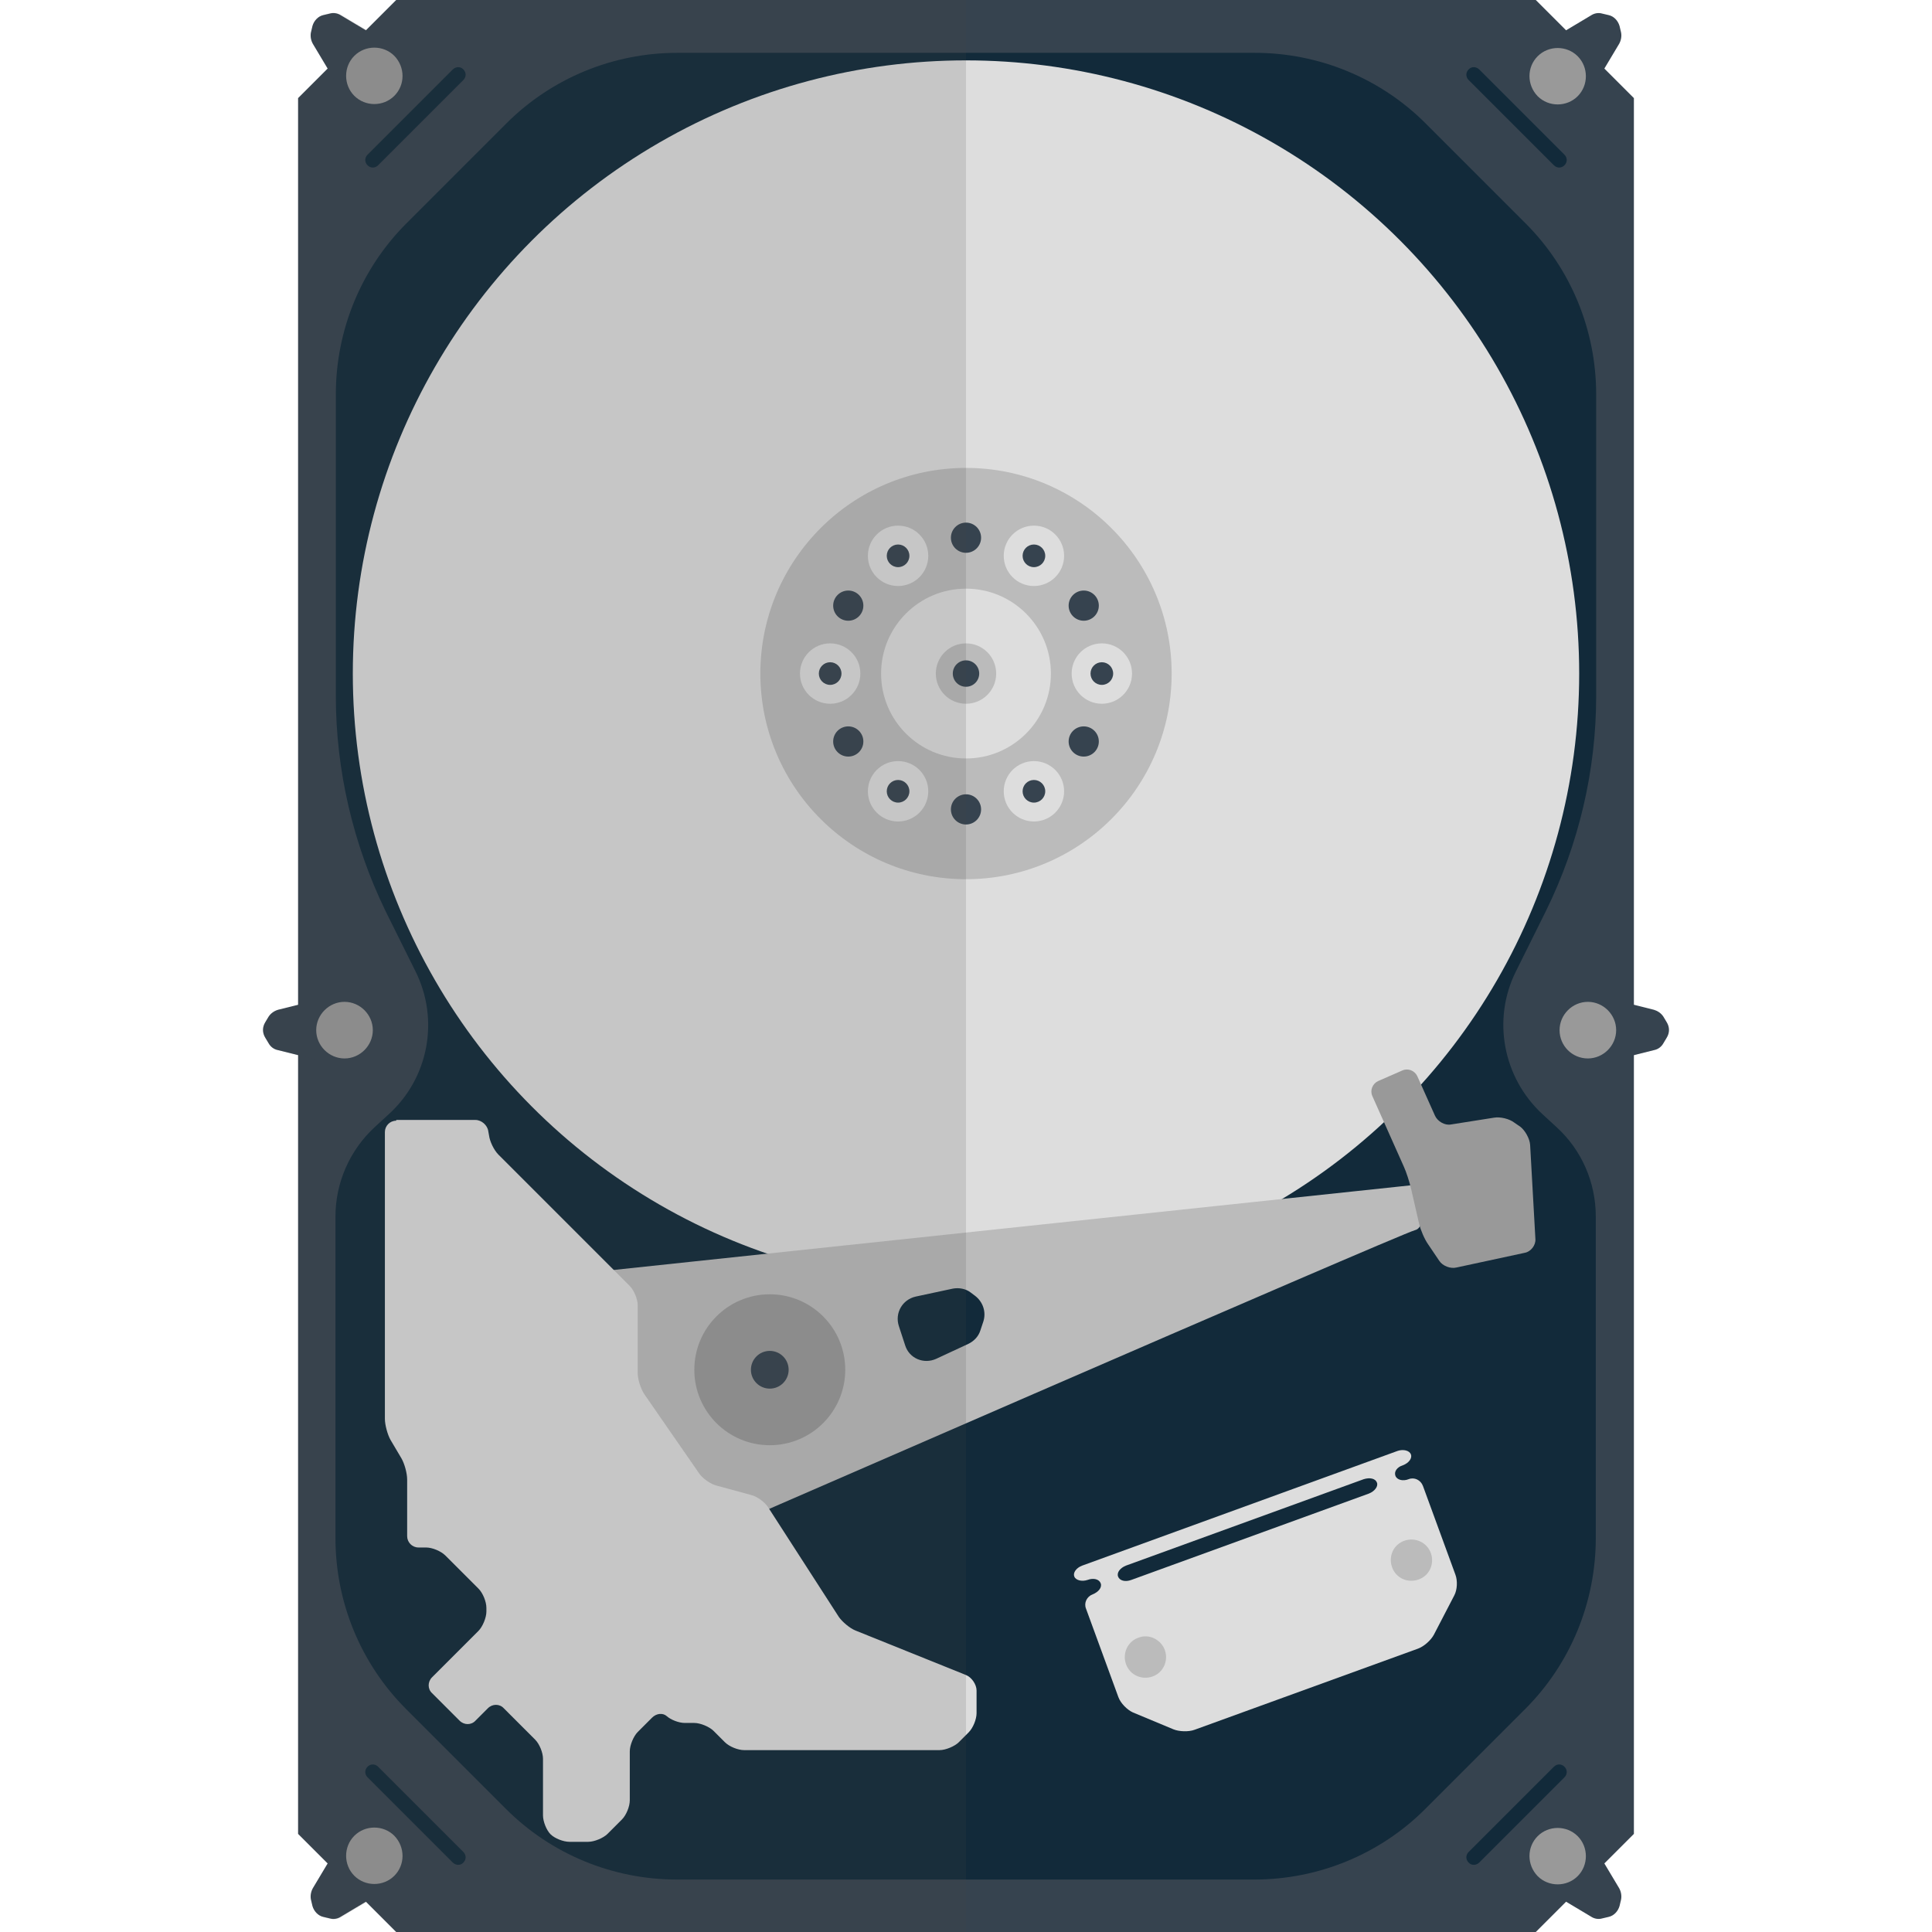 <svg xmlns="http://www.w3.org/2000/svg" viewBox="0 0 512 512" xml:space="preserve"><style>.st0{fill:#36434f}.st1{fill:#122a3a}.st2{fill:#999}.st3{fill:#ddd}.st4{fill:#bbb}</style><path class="st0" d="M407 512H105l-26-26V26l26-26h302l26 26v460z"/><path class="st1" d="m408.8 295.3 3.7 3.4c6.7 6.1 10.4 14.7 10.4 23.7v85.2c0 17-6.7 33.3-18.7 45.3l-26.5 26.5c-12 12-28.3 18.7-45.3 18.7h-153c-17 0-33.3-6.7-45.3-18.7l-26.5-26.5c-12-12-18.7-28.3-18.7-45.3v-85.2c0-9 3.8-17.6 10.4-23.7l3.7-3.4c10.6-9.6 13.5-25.1 7.1-37.9l-8-16.1C93.6 223.7 89 204.2 89 184.5v-80c0-17 6.7-33.3 18.7-45.3l26.5-26.5c12-12 28.3-18.7 45.3-18.7h153c17 0 33.3 6.7 45.3 18.7l26.5 26.5c12 12 18.7 28.3 18.7 45.3v80c0 19.7-4.6 39.2-13.3 56.9l-8 16.1c-6.3 12.7-3.4 28.1 7.1 37.8zM120 18.4 97.4 41c-.8.8-.8 2 0 2.8.8.8 2 .8 2.8 0l22.6-22.6c.8-.8.8-2 0-2.8-.7-.8-2-.8-2.8 0z"/><path class="st0" d="m94.1 15.1-5.7 5.7-5.5-9.2c-.5-.9-.7-2-.5-3l.4-1.7c.4-1.4 1.5-2.6 2.9-2.9l1.7-.4c1-.3 2.1-.1 3 .5l9.2 5.5-5.5 5.5z"/><path class="st2" d="M104.5 14.8c-2.9-2.9-7.7-2.9-10.6 0s-2.9 7.7 0 10.6c2.9 2.9 7.7 2.9 10.6 0s2.9-7.6 0-10.6z"/><path class="st1" d="M392 18.4 414.6 41c.8.8.8 2 0 2.8-.8.8-2 .8-2.8 0l-22.6-22.6c-.8-.8-.8-2 0-2.8.7-.8 2-.8 2.8 0z"/><path class="st0" d="m417.9 15.1 5.7 5.7 5.5-9.2c.5-.9.7-2 .5-3l-.4-1.7c-.4-1.4-1.5-2.6-2.9-2.9l-1.7-.4c-1-.3-2.1-.1-3 .5l-9.2 5.5 5.5 5.5z"/><path class="st2" d="M407.5 25.5c2.9 2.9 7.7 2.9 10.6 0 2.9-2.9 2.9-7.7 0-10.6s-7.7-2.9-10.6 0c-2.9 2.9-2.9 7.6 0 10.6z"/><path class="st1" d="M120 493.6 97.4 471c-.8-.8-.8-2 0-2.8.8-.8 2-.8 2.8 0l22.6 22.6c.8.8.8 2 0 2.8-.7.8-2 .8-2.8 0z"/><path class="st0" d="m94.1 496.9-5.7-5.7-5.5 9.2c-.5.9-.7 2-.5 3l.4 1.7c.4 1.4 1.5 2.6 2.9 2.9l1.7.4c1 .3 2.1.1 3-.5l9.2-5.5-5.5-5.5z"/><path class="st2" d="M104.5 486.5c-2.9-2.9-7.7-2.9-10.6 0-2.9 2.9-2.9 7.7 0 10.6 2.9 2.9 7.7 2.9 10.6 0 2.9-2.9 2.9-7.6 0-10.6z"/><path class="st1" d="m392 493.6 22.6-22.6c.8-.8.8-2 0-2.8-.8-.8-2-.8-2.8 0l-22.6 22.6c-.8.8-.8 2 0 2.8.7.8 2 .8 2.8 0z"/><path class="st0" d="m417.9 496.9 5.7-5.7 5.5 9.2c.5.9.7 2 .5 3l-.4 1.7c-.4 1.4-1.5 2.6-2.9 2.9l-1.7.4c-1 .3-2.1.1-3-.5l-9.2-5.5 5.5-5.5z"/><path class="st2" d="M407.5 497.2c2.9 2.9 7.7 2.9 10.6 0 2.9-2.9 2.9-7.7 0-10.6-2.9-2.9-7.7-2.9-10.6 0-2.9 2.9-2.9 7.6 0 10.6z"/><path class="st0" d="M84.1 273v-8l-10.4 2.6c-1 .3-1.9.9-2.5 1.8l-.9 1.5c-.8 1.3-.8 2.8 0 4.1l.9 1.5c.5.9 1.4 1.6 2.5 1.8l10.4 2.6V273z"/><path class="st2" d="M98.8 273c0-4.1-3.4-7.5-7.5-7.5s-7.5 3.4-7.5 7.5 3.4 7.5 7.5 7.5 7.5-3.4 7.5-7.5z"/><path class="st0" d="M427.9 273v-8l10.4 2.6c1 .3 1.9.9 2.5 1.8l.9 1.5c.8 1.3.8 2.8 0 4.1l-.9 1.5c-.5.9-1.4 1.6-2.5 1.8l-10.4 2.6V273z"/><path class="st2" d="M420.8 280.5c4.1 0 7.5-3.4 7.5-7.5s-3.4-7.5-7.5-7.5-7.5 3.4-7.5 7.5 3.3 7.5 7.5 7.5z"/><circle class="st3" cx="256" cy="178.5" r="162.5"/><circle class="st4" cx="256" cy="178.5" r="54.5"/><circle class="st3" cx="256" cy="178.5" r="22.5"/><circle class="st4" cx="256" cy="178.5" r="8"/><circle class="st0" cx="256" cy="178.5" r="3.5"/><circle class="st3" cx="238" cy="147.3" r="8"/><circle class="st0" cx="238" cy="147.3" r="3"/><circle class="st3" cx="274" cy="209.7" r="8"/><circle class="st0" cx="274" cy="209.7" r="3"/><circle class="st3" cx="220" cy="178.5" r="8"/><circle class="st0" cx="220" cy="178.5" r="3"/><circle class="st3" cx="292" cy="178.5" r="8"/><circle class="st0" cx="292" cy="178.5" r="3"/><circle class="st3" cx="274" cy="147.3" r="8"/><circle class="st0" cx="274" cy="147.3" r="3"/><circle class="st3" cx="238" cy="209.7" r="8"/><circle class="st0" cx="238" cy="209.7" r="3"/><circle class="st0" cx="256" cy="142.5" r="4"/><circle class="st0" cx="256" cy="214.5" r="4"/><circle class="st0" cx="224.8" cy="160.5" r="4"/><circle class="st0" cx="287.2" cy="196.5" r="4"/><circle class="st0" cx="287.2" cy="160.5" r="4"/><circle class="st0" cx="224.8" cy="196.5" r="4"/><path class="st4" d="m375 314-226 24 27 74s195-85 199-86 0-12 0-12zm-114.4 36.2-.8 2.4c-.5 1.6-1.7 2.8-3.1 3.5l-8.6 4c-3.3 1.5-7.1-.1-8.2-3.5l-1.7-5.2c-1.1-3.4.9-7 4.5-7.8l9.8-2.1c1.6-.3 3.4 0 4.7 1l1.2.9c2.1 1.6 3 4.3 2.2 6.8z"/><circle class="st2" cx="204" cy="363" r="20"/><circle class="st0" cx="204" cy="363" r="5"/><path class="st3" d="M105 297c-1.7 0-3 1.4-3 3v76c0 1.6.7 4.2 1.5 5.6l2.9 4.9c.8 1.4 1.5 3.9 1.5 5.6v15c0 1.6 1.3 3 3 3h2c1.7 0 4 1 5.1 2.1l8.8 8.8c1.2 1.2 2.1 3.5 2.1 5.1v1c0 1.6-1 4-2.1 5.1l-12.3 12.3c-1.2 1.2-1.2 3.1 0 4.2l7.3 7.3c1.2 1.2 3.1 1.2 4.2 0l3.3-3.3c1.2-1.2 3.1-1.2 4.2 0l8.3 8.3c1.2 1.2 2.1 3.5 2.1 5.1v15c0 1.6.9 3.9 2 5s3.4 2 5 2h5c1.6 0 4-1 5.1-2.1l3.8-3.8c1.2-1.2 2.1-3.5 2.1-5.1v-13c0-1.6 1-4 2.1-5.1l3.8-3.8c1.2-1.2 2.9-1.3 3.9-.4s3.1 1.8 4.8 1.8h2.5c1.6 0 4 1 5.1 2.1l3 3c1.2 1.2 3.5 2.1 5.1 2.1H249c1.6 0 4-1 5.1-2.1l2.6-2.6c1.2-1.2 2.1-3.5 2.1-5.1v-6c0-1.6-1.3-3.5-2.8-4.1l-29.3-11.8c-1.5-.6-3.5-2.3-4.4-3.6l-18.7-29c-.9-1.4-2.9-2.9-4.5-3.3l-9.2-2.5c-1.6-.4-3.7-1.9-4.6-3.2l-14.6-21.1c-.9-1.4-1.7-3.8-1.7-5.5v-18c0-1.6-1-4-2.1-5.1L132.1 306c-1.2-1.2-2.3-3.5-2.5-5.1l-.2-1.1c-.2-1.6-1.8-3-3.4-3h-21z"/><path class="st2" d="M401.3 297.5c-1.3-1-3.7-1.6-5.4-1.3l-11.4 1.8c-1.6.3-3.5-.8-4.2-2.3l-4.7-10.5c-.7-1.5-2.5-2.2-4-1.5l-6.4 2.8c-1.5.7-2.2 2.5-1.5 4l8.3 18.6c.7 1.5 1.5 4.1 1.9 5.7l2.2 9.6c.4 1.6 1.4 4 2.4 5.4l2.9 4.3c.9 1.4 3 2.2 4.6 1.8l18.1-3.9c1.6-.3 2.9-2 2.8-3.6l-1.4-25c-.1-1.6-1.3-3.8-2.6-4.8l-1.6-1.1z"/><path class="st3" d="M371.8 388.3c1.6-.6 2.5-1.9 2.1-2.9-.4-1-2-1.4-3.5-.9l-83.6 30.4c-1.6.6-2.5 1.9-2.1 2.9s2 1.4 3.5.9c1.6-.6 3.1-.2 3.5.9s-.6 2.3-2.1 2.9c-1.6.6-2.4 2.3-1.8 3.8l8.6 23.5c.6 1.6 2.3 3.3 3.8 4l10.8 4.5c1.5.6 4 .7 5.6.1l59.2-21.5c1.6-.6 3.4-2.2 4.2-3.7l5.4-10.4c.8-1.5.9-3.9.3-5.5l-8.6-23.5c-.6-1.6-2.3-2.4-3.8-1.8s-3.1.2-3.5-.9.4-2.3 2-2.8zm-6.9 4.6c.4 1-.6 2.3-2.1 2.9l-63 22.9c-1.6.6-3.1.2-3.5-.9s.6-2.3 2.1-2.9l63-22.9c1.6-.5 3.1-.2 3.5.9z"/><path class="st4" d="M379.2 411.6c1 2.9-.4 6-3.3 7s-6-.4-7-3.3.4-6 3.3-7 6 .5 7 3.3zM301.7 434c-2.9 1-4.3 4.2-3.3 7 1 2.9 4.2 4.3 7 3.3 2.9-1 4.3-4.2 3.3-7s-4.2-4.4-7-3.3z"/><path d="m105 0-7.9 7.9L90.5 4c-.9-.5-2-.7-3-.5l-1.7.4c-1.4.4-2.6 1.5-2.9 2.9l-.4 1.7c-.3 1-.1 2.1.5 3l3.9 6.6L79 26v240.3l-5.3 1.3c-1 .3-1.9.9-2.5 1.8l-.9 1.5c-.8 1.3-.8 2.8 0 4.1l.9 1.5c.5.9 1.4 1.6 2.5 1.8l5.3 1.3V486l7.9 7.9-3.9 6.6c-.5.9-.7 2-.5 3l.4 1.7c.4 1.4 1.5 2.6 2.9 2.9l1.7.4c1 .3 2.1.1 3-.5l6.6-3.9 7.9 7.9h151V0H105z" opacity=".15" fill="#444"/></svg>